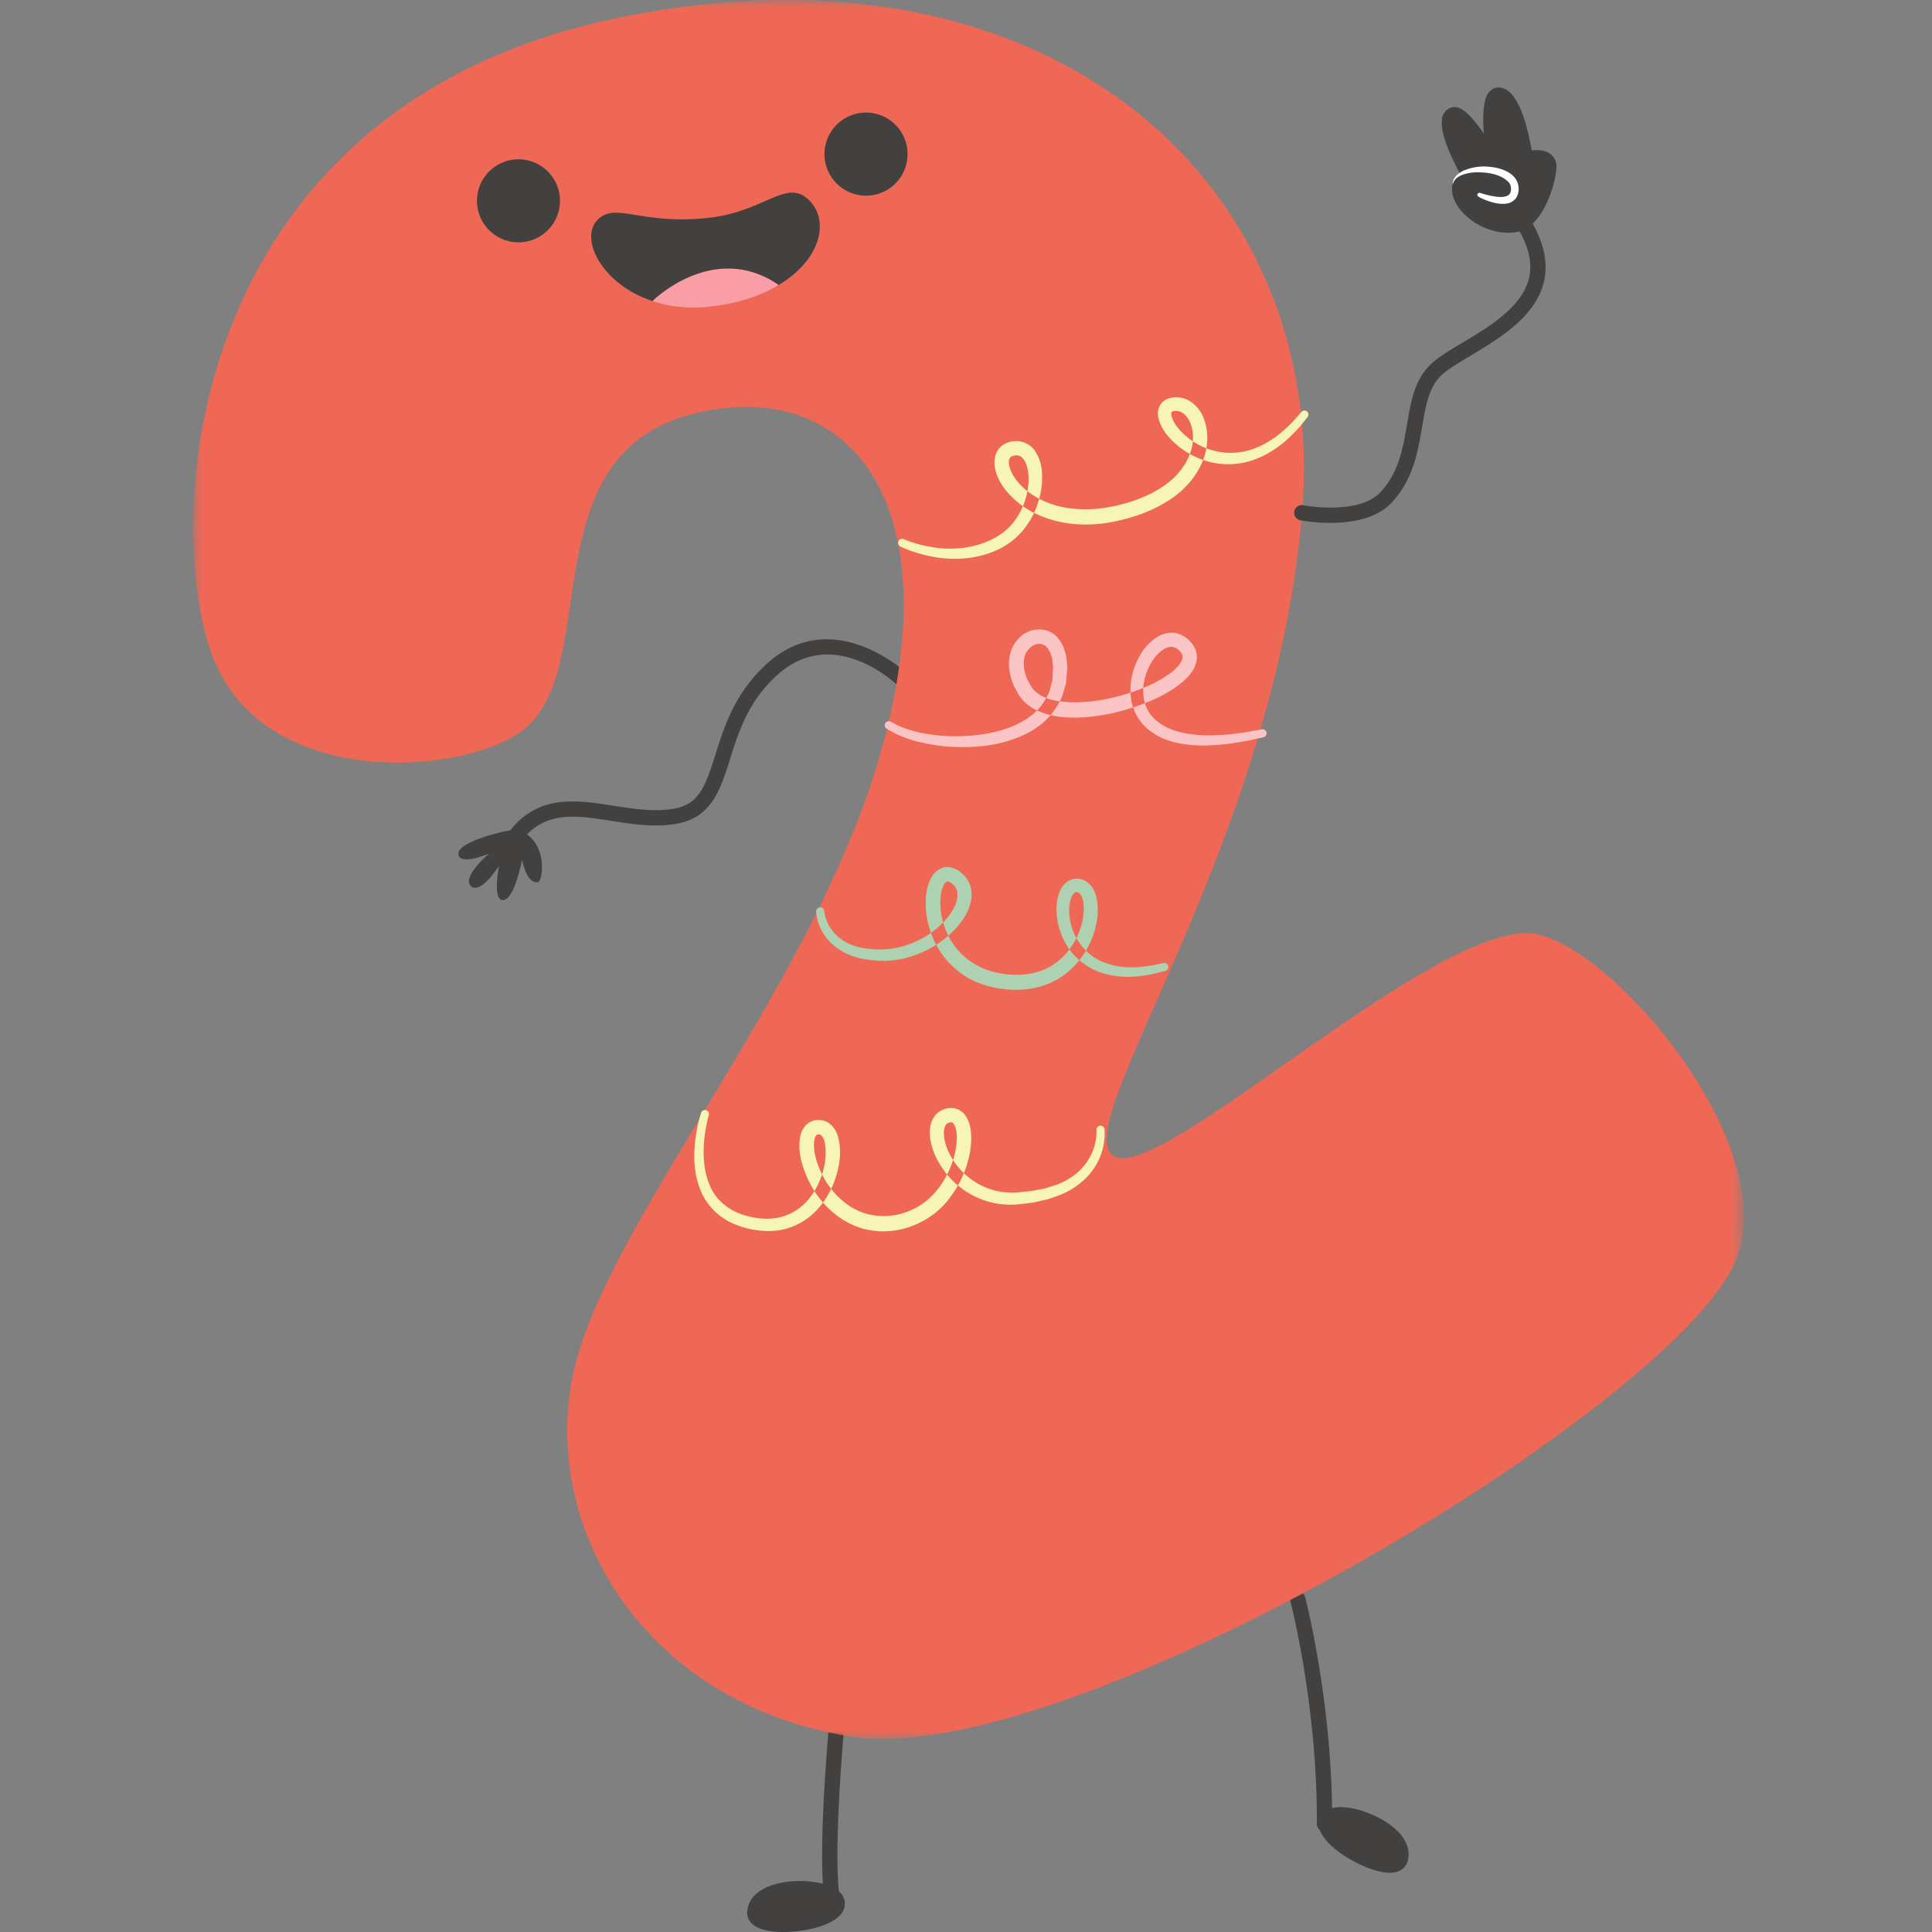 <svg width="120" height="120" viewBox="0 0 120 120" xmlns="http://www.w3.org/2000/svg" xmlns:xlink="http://www.w3.org/1999/xlink"><rect x="0" y="0" width="120" height="120" fill="#808080" stroke="none"/><defs><path id="a" d="M0 0h96.314v108.007H0z"/></defs><g fill="none" fill-rule="evenodd"><path d="M51.716 118.586a.476.476 0 0 1-.467-.389c-.512-2.749.203-10.61.234-10.945a.475.475 0 1 1 .946.088c-.007.08-.734 8.063-.245 10.684a.476.476 0 0 1-.468.562m30.554-4.818h-.004a.476.476 0 0 1-.473-.478c.036-7.393-1.635-13.801-1.653-13.865a.476.476 0 0 1 .92-.243c.017.065 1.72 6.596 1.684 14.113a.475.475 0 0 1-.475.473" fill="#434040"/><path d="M49.98 116.841c-1.681-.075-3.438.475-3.566 1.872a.904.904 0 0 0 .225.697c.305.351.89.546 1.74.584 1.342.06 3.918-.356 4.089-1.629a.954.954 0 0 0-.228-.748c-.532-.633-1.758-.754-2.26-.776m37.14-2.736c-.74-1.046-2.52-1.805-3.717-1.858-1.122-.05-1.394.529-1.459.78-.092.352.013.734.307 1.133.751 1.014 2.756 2.104 3.973 2.158.882.039 1.132-.47 1.2-.692.15-.502.046-1.03-.304-1.521M31.928 52.519a.477.477 0 0 1-.383-.756c1.806-2.462 4.229-2.082 6.572-1.716 1.244.194 2.53.397 3.746.182 1.537-.271 1.939-1.34 2.574-3.361.532-1.698 1.195-3.811 3.165-5.614 4.229-3.87 8.937.736 8.984.783a.475.475 0 0 1-.671.673c-.166-.166-4.114-4.008-7.672-.754-1.781 1.629-2.376 3.525-2.9 5.196-.585 1.867-1.14 3.63-3.316 4.013-1.371.242-2.737.028-4.057-.18-2.25-.353-4.194-.655-5.658 1.34a.475.475 0 0 1-.384.194" fill="#434040"/><path d="M32.232 51.547c-.332-.133-3.794.677-3.763 1.48.032.8 1.913-.014 1.913-.014s-1.745 1.482-1.13 2.026c.612.545 1.74-1.259 1.74-1.259s-.438 2.203.275 2.125c.712-.077 1.155-2.5 1.155-2.5s.293 1.543 1 1.381c.297-.069.665-2.495-1.19-3.239" fill="#434040"/><g transform="translate(12)"><mask id="b" fill="#fff"><use xlink:href="#a"/></mask><path d="M20.768 45.112c-3.311 3.029-16.65 4.305-19.7-4.724-3.05-9.03-1.011-34.026 25.639-39.346 26.652-5.32 43.872 10.444 42.17 30.81-1.701 20.366-14.136 37.335-11.858 39.825 2.279 2.492 19.194-13.748 25.83-13.718 4.699.02 16.138 13.194 12.895 20.483-4.065 9.135-41.492 31.607-54.933 29.416-13.441-2.19-19.56-13.877-17.017-23.32 2.544-9.445 14.925-23.61 18.942-37.918 4.415-15.733-2.232-23.207-11.547-20.954-10.197 2.466-5.855 15.27-10.421 19.446" fill="#EF6856" mask="url(#b)"/></g><path d="M34.77 12.232a2.578 2.578 0 1 0-5.121.59 2.578 2.578 0 0 0 5.121-.59m21.59-2.888a2.58 2.58 0 1 0-5.124.593 2.58 2.58 0 0 0 5.124-.593" fill="#434040"/><path d="M40.58 18.643s3.75-3.676 7.738-.98l.027.05c-1.066.638-2.466 1.127-4.197 1.326-1.367.159-2.578.009-3.59-.331l.022-.065z" fill="#F99DA6"/><path d="M50.263 12.444c1.3 1.313.68 3.73-1.918 5.27l-.026-.05c-3.99-2.697-7.74.979-7.74.979l-.021.066c-3.197-1.036-4.592-3.904-3.437-5.061 1.145-1.147 2.732.388 7.026-.135 3.424-.42 4.732-2.463 6.116-1.07" fill="#434040"/><path d="M56.14 33.49s.148.067.46.174c.308.103.77.24 1.368.33a6.563 6.563 0 0 0 2.154-.01c.804-.148 1.723-.47 2.442-1.129.714-.661 1.227-1.695 1.312-2.817.042-.544-.033-1.163-.308-1.521-.136-.174-.275-.24-.472-.233a2.114 2.114 0 0 0-.131.018l-.12.038c-.033.012-.018.02-.032.024-.035.027-.1.072-.117.146-.13.326.133.976.523 1.421.395.471.92.861 1.506 1.137 1.177.566 2.572.673 3.916.47 1.349-.216 2.699-.67 3.758-1.436 1.05-.756 1.778-1.942 1.693-3.114-.034-.564-.277-1.128-.656-1.351a.733.733 0 0 0-.601-.085c-.077.038-.101.021-.077.26.097.431.475.902.863 1.24.4.35.853.62 1.315.794a4.138 4.138 0 0 0 2.655.116c.785-.227 1.405-.636 1.878-1.008.47-.38.803-.73 1.02-.974l.33-.381.009-.01a.249.249 0 0 1 .384.319l-.328.412a9.094 9.094 0 0 1-1.05 1.076c-.494.42-1.156.898-2.048 1.194a4.715 4.715 0 0 1-3.111-.04 5.136 5.136 0 0 1-1.564-.902c-.471-.418-.943-.89-1.156-1.665a1.162 1.162 0 0 1 .043-.707.955.955 0 0 1 .623-.538c.39-.116.88-.07 1.25.157.76.454 1.045 1.28 1.106 2.032.118 1.567-.821 3.026-2.033 3.913-1.24.898-2.687 1.384-4.16 1.632-1.483.234-3.08.1-4.46-.572a5.343 5.343 0 0 1-1.806-1.39 3.698 3.698 0 0 1-.6-1.012c-.136-.373-.231-.825-.054-1.316.09-.247.277-.458.523-.6.153-.085.237-.105.309-.127.159-.043.232-.045.358-.057.47-.04.977.235 1.216.59.486.715.486 1.456.44 2.122-.135 1.338-.755 2.52-1.633 3.309-.897.789-1.945 1.1-2.852 1.228a7.216 7.216 0 0 1-2.355-.08c-1.276-.258-1.944-.626-1.944-.626l-.013-.007a.248.248 0 0 1-.097-.34.249.249 0 0 1 .325-.105" fill="#F7F4B7"/><path d="M55.325 44.828l.47.247c.305.136.736.29 1.355.433.614.116 1.373.237 2.25.22.87-.01 1.863-.088 2.874-.397.995-.307 2.057-.86 2.63-1.844.132-.248.29-.487.338-.779l.118-.42.024-.45.024-.42-.058-.506c-.032-.145-.08-.244-.112-.373-.065-.102-.115-.234-.195-.313-.28-.344-.82-.312-1.154.103-.354.382-.376 1.022-.178 1.598.04.15.101.294.187.434l.115.214.028.055c-.006-.007.032.052-.009-.008l.021.027.084.11c.122.175.2.201.298.298.124.082.244.167.391.226.562.271 1.27.333 1.956.343 1.397-.01 2.823-.344 4.121-.852.648-.257 1.27-.572 1.788-.964.523-.377.913-.916.708-1.195-.033-.04-.042-.087-.086-.13-.026-.03-.123-.117-.087-.103l-.21-.147c-.057-.027-.075-.015-.109-.038-.17-.053-.398-.013-.617.124-.446.272-.802.784-1.017 1.306-.445 1.056-.33 2.255.35 2.938.663.701 1.65.96 2.492 1.056.858.105 1.632.034 2.262-.009.63-.075 1.126-.144 1.461-.216l.516-.093h.012a.25.25 0 1 1 .099.49l-.525.114c-.34.084-.846.175-1.497.275-.654.07-1.453.173-2.39.094-.912-.079-2.07-.285-2.976-1.196a3.017 3.017 0 0 1-.83-1.747 4.12 4.12 0 0 1 .264-2.012c.26-.644.643-1.284 1.33-1.735.337-.218.818-.374 1.31-.235.122.043.272.102.363.157l.211.144c.157.137.178.175.272.27.076.08.135.198.198.3.116.225.16.498.135.758a1.865 1.865 0 0 1-.248.666c-.235.38-.537.638-.842.88-.618.471-1.295.813-1.994 1.098-1.4.557-2.898.923-4.458.948-.778-.004-1.588-.074-2.36-.439a3.257 3.257 0 0 1-.559-.332c-.174-.143-.39-.348-.472-.478l-.083-.108-.02-.028c-.055-.079-.026-.042-.043-.067l-.036-.067-.142-.27a2.3 2.3 0 0 1-.239-.567c-.26-.767-.264-1.78.37-2.48a1.737 1.737 0 0 1 1.215-.639c.481-.042 1.014.171 1.296.542.157.17.242.37.345.56.063.201.136.424.171.611l.054.505c.008.248-.018.384-.027.58l-.045.542-.155.524c-.076.357-.27.663-.447.97-.766 1.221-2.027 1.81-3.122 2.126-1.119.322-2.179.365-3.102.338-.926-.018-1.723-.175-2.37-.325a7.859 7.859 0 0 1-1.475-.54l-.46-.264a.25.25 0 0 1 .243-.438" fill="#FCC5C5"/><path d="M51.194 56.597l.014.104a2.556 2.556 0 0 0 .727 1.374c.382.374.976.708 1.75.822.773.119 1.677.12 2.584-.18.905-.291 1.844-.846 2.537-1.668.34-.403.623-.9.66-1.365.013-.23-.02-.435-.14-.598a.888.888 0 0 0-.229-.225l-.034-.028-.008-.006c-.01-.006.06.036.024.015l-.027-.015-.104-.056c-.076-.036-.047-.005-.076-.022-.062-.014-.159.038-.278.265-.102.214-.16.498-.18.785a4.47 4.47 0 0 0 .26 1.774 4.27 4.27 0 0 0 2.436 2.59 5.45 5.45 0 0 0 1.841.38 4.522 4.522 0 0 0 1.788-.276c1.122-.434 1.96-1.422 2.337-2.524.194-.546.275-1.133.216-1.644-.03-.252-.119-.481-.22-.595-.057-.045-.096-.085-.157-.09.014 0-.062-.007.027-.004h-.056c-.029.003-.088 0-.095.006.008.017.016-.006-.017.02-.23.119-.39.717-.363 1.179.005.49.133.97.315 1.393a3.43 3.43 0 0 0 1.753 1.734 4.727 4.727 0 0 0 1.973.338 7.826 7.826 0 0 0 1.325-.16l.466-.101.015-.004a.25.25 0 0 1 .118.486l-.486.128a8.598 8.598 0 0 1-1.412.227c-.617.043-1.4.01-2.248-.302a4.025 4.025 0 0 1-2.185-2.028 4.393 4.393 0 0 1-.42-1.688 3.172 3.172 0 0 1 .091-.951c.093-.318.221-.692.632-.957a.997.997 0 0 1 .39-.143c.064-.01.081-.005.125-.01l.055-.001c.126.003.086.01.135.015.24.027.46.167.623.322.308.33.414.709.472 1.06.101.71-.009 1.4-.23 2.059-.437 1.308-1.443 2.535-2.842 3.088a5.45 5.45 0 0 1-2.184.355c-.68-.023-1.463-.16-2.139-.435-1.4-.55-2.499-1.78-2.952-3.164a5.417 5.417 0 0 1-.293-2.147c.034-.366.1-.736.278-1.11.102-.184.208-.376.421-.538.201-.16.51-.262.784-.215.123.016.313.084.377.12l.104.057.027.015.05.029.014.012.061.045c.163.116.312.269.431.444.25.352.321.799.281 1.177-.095.77-.488 1.345-.899 1.824-.847.952-1.909 1.538-2.948 1.85-1.052.323-2.077.278-2.93.108-.872-.165-1.59-.591-2.036-1.071a3.084 3.084 0 0 1-.816-1.702l-.014-.144a.25.25 0 0 1 .227-.271.249.249 0 0 1 .27.215l.004.023z" fill="#ADD1B1"/><path d="M44.024 69.272s-.059.186-.137.56c-.075.37-.17.923-.182 1.626-.007.695.066 1.568.49 2.4.42.835 1.296 1.496 2.45 1.726.574.124 1.18.16 1.766.03a3.302 3.302 0 0 0 1.6-.893c.886-.9 1.448-2.422 1.222-3.73-.063-.322-.23-.527-.338-.528.001 0-.08-.002-.01-.008l-.148.018c.003.016.013.005-.024.028-.043.036-.098.142-.127.282-.115.595.106 1.394.423 2.059.643 1.367 1.902 2.509 3.39 2.66 1.496.187 3.023-.501 3.91-1.726.46-.597.784-1.3.971-2.017a4.58 4.58 0 0 0 .148-1.073c.007-.344-.062-.695-.185-.87-.064-.087-.095-.103-.156-.108-.048-.015-.243.046-.252.072-.135.076-.219.34-.21.644.025.618.313 1.269.687 1.796.758 1.084 1.941 1.72 3.082 1.829.282.029.583.032.837.012l.871-.091.767-.148c.246-.065.48-.15.711-.218.906-.326 1.551-.877 1.928-1.428a3.36 3.36 0 0 0 .568-1.442c.05-.36.026-.551.028-.538a.25.25 0 1 1 .498-.055l.011.177a3.902 3.902 0 0 1-.62 2.178c-.419.664-1.167 1.334-2.166 1.732-.252.086-.509.187-.782.268l-.86.196-.869.106c-.34.035-.653.034-.994.007-1.344-.101-2.77-.836-3.684-2.096-.452-.628-.825-1.361-.885-2.253-.015-.427.052-1.013.568-1.396.303-.194.5-.24.837-.237.33.012.656.237.808.472.317.48.351.95.36 1.39 0 .444-.065.875-.168 1.295a6.583 6.583 0 0 1-1.115 2.35c-1.028 1.454-2.926 2.346-4.759 2.115-.924-.1-1.799-.518-2.494-1.096-.703-.58-1.233-1.317-1.612-2.111-.353-.807-.649-1.65-.474-2.651.057-.248.158-.532.42-.764a1.11 1.11 0 0 1 .503-.242l.147-.017c.168-.008.187.009.286.018.332.058.608.29.757.519.161.233.23.468.284.695.176.908.017 1.737-.249 2.5a5.297 5.297 0 0 1-1.265 2.01 4.1 4.1 0 0 1-2.013 1.074c-.737.148-1.458.082-2.097-.07-.646-.151-1.259-.41-1.757-.793a3.895 3.895 0 0 1-1.11-1.364c-.47-1.006-.506-1.965-.478-2.712a9.493 9.493 0 0 1 .248-1.724c.094-.388.167-.598.167-.598l.002-.005a.251.251 0 0 1 .32-.154.25.25 0 0 1 .155.312" fill="#F7F4B7"/><path d="M82.622 32.478c-.99 0-1.765-.145-1.835-.16a.475.475 0 1 1 .18-.932c.034.007 3.426.637 4.781-.82 1.14-1.224 1.395-2.74 1.644-4.208.245-1.448.476-2.817 1.524-3.776.466-.425 1.143-.831 1.927-1.3 1.65-.987 3.702-2.215 4.125-4 .233-.983-.033-2.057-.812-3.283a.475.475 0 1 1 .802-.51c.911 1.434 1.226 2.785.935 4.013-.516 2.174-2.759 3.517-4.563 4.596-.709.424-1.378.824-1.772 1.185-.807.739-1.003 1.895-1.23 3.233-.259 1.53-.552 3.266-1.884 4.698-.958 1.03-2.564 1.264-3.822 1.264" fill="#434040"/><path d="M96.332 9.595c-.332-.271-.796-.296-1.196-.255-.318-1.804-.898-3.767-1.946-3.899a.752.752 0 0 0-.664.24c-.144.151-.512.547-.363 2.624-.535-.794-1.16-1.54-1.672-1.637a.72.72 0 0 0-.644.179c-.372.34-.657 1.136.829 3.932-.275.204-.448.466-.483.779-.071.605.244 1.278.867 1.848.694.634 1.608 1.011 2.48 1.049.264.012.522-.006.771-.059 1.426-.296 2.309-2.803 2.363-4.008a.946.946 0 0 0-.342-.793" fill="#434040"/><path d="M91.923 11.98l.302.089c.19.057.473.118.799.157.324.036.714-.016.79-.274a.665.665 0 0 0-.024-.506c-.041-.104-.208-.26-.371-.362-.347-.223-.8-.328-1.215-.364-.21-.01-.412-.026-.605-.013a2.47 2.47 0 0 0-.535.082 1.69 1.69 0 0 0-.424.16.798.798 0 0 0-.266.223c-.076.069-.084.152-.112.199-.023.05-.034.079-.034.079 0 .002-.002.004-.005.004a.005.005 0 0 1-.003-.005l.014-.084c.016-.052.002-.15.069-.238a.922.922 0 0 1 .247-.304c.117-.093.263-.198.437-.258.344-.138.774-.23 1.237-.225.23.008.47.034.714.08.24.057.485.132.718.26.23.146.452.298.588.63.094.24.12.55.009.816-.1.292-.401.479-.642.513-.245.047-.453.016-.643-.01-.738-.152-1.148-.42-1.148-.42a.126.126 0 0 1-.041-.173.131.131 0 0 1 .144-.056" fill="#FFF"/></g></svg>